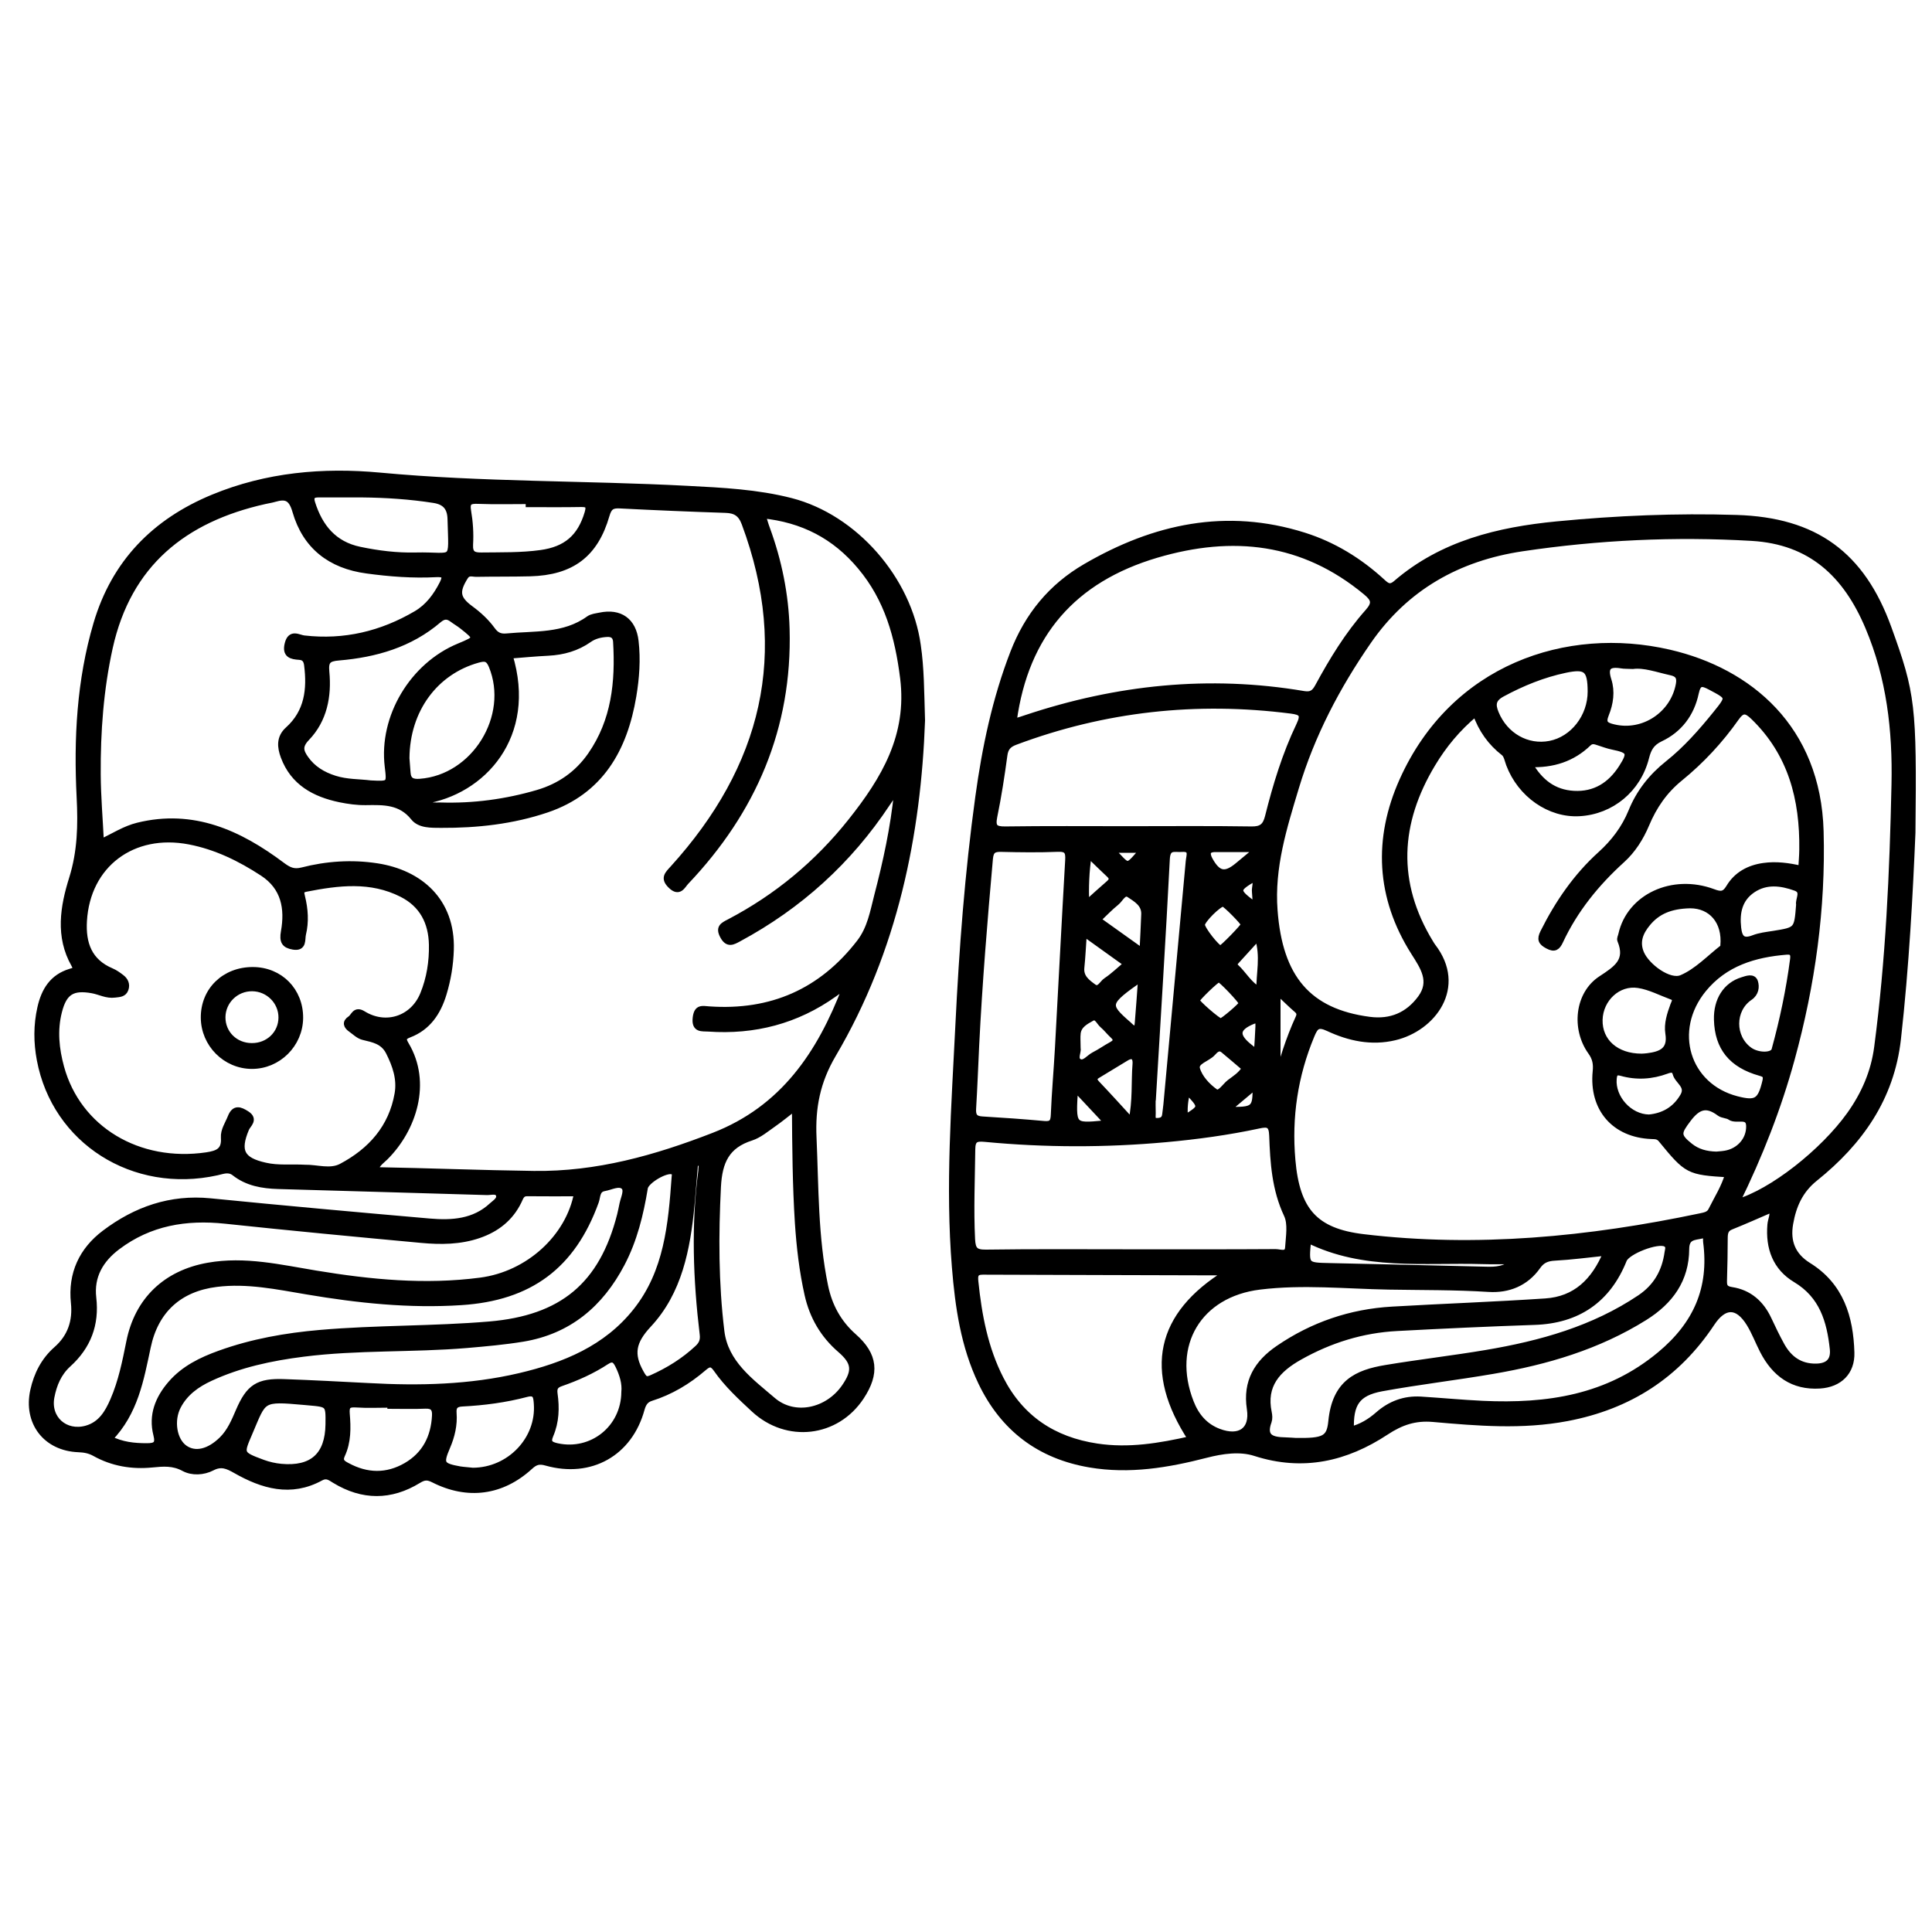 <?xml version="1.0" encoding="utf-8"?>
<!-- Generator: Adobe Illustrator 23.0.0, SVG Export Plug-In . SVG Version: 6.00 Build 0)  -->
<svg version="1.0" xmlns="http://www.w3.org/2000/svg" xmlns:xlink="http://www.w3.org/1999/xlink" x="0px" y="0px"
	 viewBox="0 0 3000 3000" style="enable-background:new 0 0 3000 3000;" xml:space="preserve">
<style type="text/css">
	.st0{stroke:#000000;stroke-width:10;stroke-miterlimit:10;}
</style>
<g id="Layer_1">
</g>
<g id="Layer_2">
	<g>
		<path class="st0" d="M2969.3,1292.9c-3.9,93.1-9.8,206.8-22.5,320.2c-10.3,91.9-59,160.4-128.6,216.3
			c-23.5,18.8-33.9,42.6-38.8,70.7c-4.9,28.3,4,50,28.6,65.3c50.1,31.1,64.9,80.2,66.5,134.9c0.9,30-18.4,48.9-48.7,50.8
			c-41.8,2.6-69.8-18.1-88.2-53.9c-7.2-14-12.7-28.9-20.9-42.2c-18.7-30.3-39.8-29.5-59-0.5c-53.7,80.9-128.1,128.9-224.3,147.2
			c-70,13.3-139,7.4-208.3,1.3c-27.8-2.4-49.6,4.9-73.1,20.4c-61.9,40.8-128.6,56.5-202.8,32.6c-23.7-7.7-51.5-3.7-76.6,2.8
			c-59.3,15.3-118.9,25.3-180.2,14.9c-78.2-13.3-134.4-56-168.6-127.4c-27-56.5-35.7-117.2-40.7-178.8
			c-10.2-125.4-0.7-250.5,5.4-375.6c5.8-118.3,14.7-236.5,30.9-354c10.5-76.6,26.3-152.1,54.4-224.6c22.3-57.4,58.7-102,112.2-133.1
			c106.5-62,218.2-86.3,338.7-48.3c45.7,14.4,85.8,39.1,121.1,71.4c7.1,6.5,12.3,11.3,22.3,2.6c71.6-61.6,158.7-82.5,249.4-91.3
			c92.6-9,185.6-12.9,278.7-10c122.1,3.7,194.8,56.6,236.1,171.2C2969.2,1077.8,2971.4,1095.4,2969.3,1292.9z M2797.3,1349.5
			c0.6-10.7,1.5-20.4,1.6-30c1.1-78.7-17.3-150-76.1-206.8c-11.4-11-17.7-11.6-27.2,1.9c-24.7,35.1-54,66.6-87.2,93.6
			c-24.2,19.7-40.5,43.6-52.3,71.7c-8.8,20.9-20.9,40.1-37.7,55.3c-39.9,36.2-73.2,77.2-96.1,126.2c-4.3,9.1-8.3,12.6-18.7,7
			c-10.1-5.4-12.4-9.6-6.9-20.6c22.7-45.4,51-86.7,88.7-120.8c21-19,37.4-40.6,48.1-66.8c12.1-29.8,31.3-54.1,56.6-74.2
			c28.3-22.5,52.1-49.6,74.8-77.7c21.3-26.4,20.9-26-8.6-41.7c-13.1-7-19.7-8.2-23.5,9.7c-6.7,31.7-25.3,56.5-54.6,70.3
			c-14.3,6.8-19,16-22.5,29.7c-12.5,49.3-53.7,83.3-103.1,86.1c-46.1,2.7-91.3-28.8-109-75.7c-2.3-6.2-3.6-14.3-8.2-17.9
			c-20.3-15.8-34.7-35.7-43.9-61.7c-28.8,23.9-50.1,50.1-67.4,78.9c-55.2,91.7-60.3,184.7-3.3,278.1c1.2,1.9,2.3,3.9,3.7,5.7
			c48.4,62.8,0.5,126.5-58.9,140.6c-36,8.6-70.5,1.1-102.8-14c-16.8-7.9-20.8-2.6-26.7,11.6c-25.9,62.2-35.5,126.7-29.6,193.6
			c6.8,78.1,35,110.8,110.6,119.8c176.1,21,350.2,4,522.9-32.3c6.4-1.4,13.9-2.4,17.3-9.2c9.2-18.6,20.7-36.2,26.4-56.7
			c-61.7-3.9-63.5-4.5-103.9-53.9c-4.8-5.9-9.7-5.3-15.6-5.6c-57-2.3-91.8-42.3-86.1-99.8c1.2-11.7-0.3-20.8-7.6-30.9
			c-25.5-35.6-20.2-89.2,15.7-112.7c24.5-16.1,43.4-28.2,30.1-60.4c-0.9-2.3,1-5.8,1.6-8.7c12.9-58.1,79-89.2,142.1-65.8
			c11.7,4.4,18,4.7,25.1-7.2c11.8-19.8,31-30.1,53.6-33.2C2757.7,1342.3,2777,1344.7,2797.3,1349.5z M2696.1,1867.6
			c55.8-15.9,135.3-79.1,176.3-136.4c22.7-31.8,37.7-66.2,42.8-105c17.9-135.5,24-271.8,26.9-408.4c1.8-83.9-7.6-165.6-40.8-244.2
			c-34.4-81.5-88.8-133.3-181.1-138.7c-119.5-7-238.5-1.4-356.7,16.2c-99.1,14.8-181,60.5-239.2,144.8
			c-48.5,70.1-87.6,144.8-112.2,226.5c-18.8,62.4-38.4,124.3-33.3,191.3c7.8,104.8,52.4,157.7,147.6,170.2
			c33.4,4.4,60.3-7.2,79.8-33.7c19.5-26.5,4.1-48.7-10.5-71.7c-54.1-85.3-58.3-176.1-17.8-266.4c78.8-175.7,255.2-235.1,414.1-198.4
			c124,28.7,230.3,117,234.7,277.1c3.3,119.8-13.1,237.7-44.8,353.3C2761,1720.4,2732.4,1793.5,2696.1,1867.6z M1573.8,1119.4
			c2.4,0.2,3.9,0.8,5.2,0.4c5-1.4,10-3.1,15-4.8c140.5-46.8,283.7-61.8,430.2-37c11.9,2,17.2-1.8,22.6-11.8
			c22.2-40.9,46.4-80.7,77.4-115.6c12.1-13.6,10.2-20.5-2.9-31.4c-97.7-81.1-207.1-92.9-325.5-58
			C1666.7,899.4,1592.2,984.2,1573.8,1119.4z M1755.8,1944.9c75,0,150,0.2,225-0.3c6.9,0,18.9,5.5,19.7-7.5c1.1-17.1,4.7-36.8-2-51
			c-18.6-39.5-21.2-81-22.7-122.8c-0.6-17.7-6.8-19.1-21.3-15.9c-47.6,10.2-95.9,16.8-144.4,21.2c-93.6,8.5-187.2,8.4-280.7-0.5
			c-13.9-1.3-19.9,0.6-20,16.7c-0.5,46.5-2.6,92.9-0.3,139.4c0.8,16.4,4.9,21.4,21.8,21.2
			C1605.8,1944.3,1680.8,1944.9,1755.8,1944.9z M1752,1287.9c63.7,0,127.5-0.6,191.2,0.4c15.9,0.3,22.3-5.2,26-19.9
			c12.2-48.7,26.8-96.8,48.5-142.1c8.3-17.3,3.6-21.1-12.9-23.2c-146.9-18.8-289.7-3.3-428.5,48.7c-10.2,3.8-15.5,9.2-17,20.7
			c-4.3,31.9-9.2,63.7-15.7,95.3c-3.3,16.4,0.9,20.7,17.3,20.5C1624.6,1287.4,1688.3,1287.9,1752,1287.9z M1849.9,2234.8
			c-69.6-106-50.3-193.2,55.2-258.1c-0.4-0.5-0.9-1.3-1.3-1.3c-125.9-0.4-251.8-0.6-377.7-1.1c-12.4-0.1-12.8,6.5-11.9,15.8
			c5.4,52.4,15,103.7,39.3,151.2c31.4,61.5,82.2,95,149.8,105.2C1752.6,2253.9,1800.3,2246.1,1849.9,2234.8z M1515.5,1622.7
			c-1.6,32.9-2.8,65.9-4.8,98.8c-0.7,11.3,2.7,16.4,14.3,17.1c32.2,1.9,64.3,4.2,96.4,7.1c12.2,1.1,14.9-3.6,15.3-15
			c1.4-34.4,4.5-68.8,6.4-103.2c5.4-97.3,10.3-194.6,15.9-291.8c0.8-13.3-1.8-18.6-16.5-18c-29.2,1.2-58.5,0.8-87.7,0.1
			c-11.8-0.3-16.8,2.5-18,15.7C1528.2,1429.8,1520.3,1526.1,1515.5,1622.7z M2494.7,1944.7c-28.9,3-54.9,6.5-80.9,7.9
			c-11.6,0.6-19.6,4-26.2,13.4c-18.5,26.3-45.7,37.1-76.2,35.1c-51.7-3.3-103.5-2.7-155.2-3.6c-66.7-1.2-133.3-8.2-200.1,0
			c-94.9,11.6-142.3,90.7-107.4,180.1c8.2,21.1,21.7,37.5,43.6,45.8c32.6,12.4,54-2,48.8-35.8c-6.5-42.3,11.4-71.1,44.1-93.5
			c53.2-36.4,112.2-56.5,176.5-60.2c79.4-4.6,158.8-7.4,238.1-12.7C2446.4,2018.1,2475.8,1990.2,2494.7,1944.7z M2011.8,2237.8
			c44.3,0.7,53.1-3.3,55.8-30.7c5.8-59.4,39-75.1,84.6-82.6c51.7-8.6,103.8-14.6,155.5-23.3c84.7-14.3,166.6-37,239.2-85.8
			c25.5-17.2,38.7-40.9,42.8-70.5c0.7-4.7,3.2-10.5-3.2-13.9c-12.5-6.6-59.9,11.6-65.3,25.1c-24.9,62.2-71.7,94-138.3,96.2
			c-71.2,2.4-142.4,5.7-213.5,9.5c-54,2.8-104.4,18.5-151.6,45.1c-34.1,19.2-57,43.8-48,86.6c0.9,4.3,1.3,9.4-0.1,13.4
			c-9.6,26.1,6.3,29.6,26.1,30C2002.6,2237.1,2009.3,2237.7,2011.8,2237.8z M2097.4,2220.4c16.6-4.3,30.3-12.6,42.7-23.5
			c18.9-16.6,40.8-24.8,66-23.3c32.1,2,64.2,5.1,96.4,6.6c100.1,4.6,194.2-9,275.4-76.6c56.5-47,81.2-103.2,71.7-175.3
			c-0.6-4.6,1.9-12.2-7-10.1c-11.4,2.7-24.5,1.4-24.6,21.2c-0.2,47.4-24.4,81.1-64.4,106.1c-72.5,45.3-152.4,68.7-235.5,82.9
			c-57.5,9.9-115.5,16.6-172.9,27.1C2106.9,2162.7,2096,2179.6,2097.4,2220.4z M2666.4,1583.3c-0.8-30.1,13.9-53.3,39.2-61
			c6.8-2.1,16.7-6.1,19.3,2.7c2.2,7.2,1.4,17.1-7.9,23.4c-28.5,19.3-28.4,62.8-0.3,82.7c13,9.2,36.4,9.3,39.1-0.7
			c12.7-46.2,22.6-93,28.8-140.6c1-7.7-0.2-13.2-10.3-12.4c-50.2,4-96.2,18-129.3,58.4c-52.7,64.3-26,151.2,51.7,171.3
			c30.5,7.9,37.4,3.2,44.8-27.7c2.2-9.2-0.3-11.6-8.3-13.8C2689,1653.2,2667.5,1626.5,2666.4,1583.3z M2751.5,1877.3
			c-21.4,9.2-42.4,18.6-63.8,27.2c-8.8,3.5-9.8,9.9-9.9,17.8c-0.1,21.7-0.4,43.4-1.1,65.1c-0.3,9.1,0.5,14.3,12.1,16.1
			c27,4.1,45.7,20.6,57.2,45.4c6.3,13.5,12.8,27,20,40.1c11.6,21.1,28.7,33.8,54.1,33.4c18.8-0.3,28.2-9.3,26.2-27.9
			c-4.7-43.6-16.2-83-57.8-107.9c-31.1-18.6-42.1-49-39.1-84.8C2750,1893.7,2754.8,1886,2751.5,1877.3z M2470.3,1073.7
			c-0.2-34.7-6.9-40.8-39.8-33.9c-34.5,7.3-66.8,20.4-97.9,37.2c-14.7,7.9-16,16.8-10.2,30.7c14.3,34.8,48.8,54.6,84.4,47.7
			C2443,1148.3,2470.4,1113.1,2470.3,1073.7z M1790,1704c-0.2,0-0.4,0-0.5,0c0,8.2-0.2,16.5,0.1,24.7c0.2,5.4-2.3,12.7,7.8,12.3
			c7.1-0.2,11.3-2.9,12.2-10.2c0.6-5.2,1.4-10.4,1.9-15.6c11.6-125.9,23.2-251.9,34.7-377.8c0.8-8.8,6.3-20.8-11.2-19.5
			c-10.9,0.8-22.5-4.6-23.5,16C1805.2,1457.3,1797.3,1580.6,1790,1704z M2624.3,1405.4c-30.6,0.7-50.6,9.4-65.9,27.7
			c-11.7,14-18.2,29.3-10.3,47.5c8.9,20.5,43.9,46.5,63.2,38.3c24.1-10.2,43.5-31.3,64.9-47.8c0.4-0.3,0-1.4,0.1-2.2
			C2680,1430.1,2657,1405.3,2624.3,1405.4z M2549.2,1641.1c1.7-0.1,5.4-0.2,9.1-0.7c21-2.7,37-8.9,32.6-36
			c-2.3-14.7,2.6-29.5,7.8-43.7c1.4-3.9,5.8-10.2-2.1-13.2c-17.4-6.4-34.4-15.5-52.4-18.3c-31.9-5-59.9,21.7-60.7,54.4
			C2482.7,1617.3,2509.2,1641.2,2549.2,1641.1z M2535.4,1033.8c-8.7-0.4-13.2-0.1-17.6-0.9c-19.6-3.2-27.3,2.3-20.5,23.4
			c5.6,17.5,2.9,36-3.9,52.7c-5.8,14.3-0.4,17.7,12.3,20.7c46.3,11.1,93.3-20.2,101.6-67.4c2.1-12-2.6-16.5-12.7-18.7
			C2573.7,1039,2553.2,1031.4,2535.4,1033.8z M2374.6,1186.2c16.6,28.7,38.1,45,69,46.8c33.1,1.9,57.4-13.8,74.7-40.7
			c15.1-23.5,12.9-27.7-14.1-33.2c-7.3-1.5-14.3-4.1-21.4-6.4c-5.7-1.9-11-4.1-16.5,1.2C2441.5,1177.8,2411.2,1187.7,2374.6,1186.2z
			 M2794,1404.7c-1.7-8.2,8.9-21.1-5.8-26.4c-22.4-8.1-45.7-11.1-66.9,3.2c-20.9,14.2-25.3,35.4-22.6,59.5
			c1.8,16.1,7.6,22.5,24.3,16c9.6-3.7,20.3-4.9,30.6-6.5C2790.9,1444.5,2790.9,1444.6,2794,1404.7z M2560.6,1735.6
			c22.2-2.1,40.9-12.2,53.2-33.4c9.5-16.4-8.4-23.3-11.6-35.3c-2-7.7-7.8-6.9-14.3-4.5c-23,8.5-46.5,10-70.2,3.3
			c-9-2.5-11.6,0.8-12.3,9.6C2502.9,1704.8,2529.6,1735.2,2560.6,1735.6z M2665.2,1793.2c3.6-0.4,8.8-0.6,13.9-1.5
			c20.9-3.5,37.8-20.8,37.3-43.3c-0.4-19.2-20.3-7.4-29.5-14c-4.6-3.3-12.1-2.8-16.6-6.2c-20.4-15.3-33.9-10.9-49.3,9.6
			c-15.4,20.5-17.6,25.7,3.1,42.1C2635.7,1789.1,2649,1792.8,2665.2,1793.2z M2353.4,1958c-20,0-35.7,0.4-51.4-0.1
			c-91.3-2.6-184.5,10.1-271-33c-4,40.9-4,40.6,34,41.4c80.9,1.7,161.8,3.7,242.7,5.6C2322.5,1972.3,2337.3,1971.9,2353.4,1958z
			 M1757.2,1741.5c6.9-32.7,4.1-61.2,6.4-89.4c0.8-9.5-3.6-16.6-15.1-9.6c-14.7,8.9-29.3,17.9-44,26.7c-7.2,4.2-6.6,8.1-1.3,13.8
			C1720.6,1701.3,1737.5,1720,1757.2,1741.5z M1774.4,1478.2c1.1-23.3,2.1-41,2.7-58.8c0.5-16.2-13-23.6-23.3-30.5
			c-9.1-6.2-14.2,7.1-20.5,12.1c-9.8,7.9-18.5,17.1-29.1,27.1C1727.3,1444.6,1748.9,1460,1774.4,1478.2z M1682.7,1448.5
			c-1.5,21.1-2.2,37.5-3.9,53.8c-1.7,15.5,9.3,23.4,19.1,30.5c9.2,6.6,13.8-5.7,19.9-9.7c11-7.3,20.6-16.7,32.1-26.4
			C1727.2,1480.3,1706.3,1465.4,1682.7,1448.5z M1933.5,1658.7c-11.2-9.5-22.2-19.1-33.5-28.4c-7.4-6.1-13.1-0.1-17.2,4.5
			c-8.1,9.1-27.9,12.9-24.4,25.2c3.9,13.8,16.3,27.2,28.6,35.8c7.2,5,15.2-9,22.6-14.7C1917.7,1674.9,1926.9,1669.6,1933.5,1658.7z
			 M1895.3,1473.3c2.9,0,36.9-34.9,36.7-37.7c-0.3-3.6-29.2-32.8-32.6-32.9c-6.9-0.2-33.2,25.9-33.4,33.2
			C1865.8,1442.8,1889.9,1473.4,1895.3,1473.3z M1673,1628.1c1.4,4.7-5.9,16.6,2.8,21c8.2,4.2,15.4-6.7,23.2-10.6
			c9.3-4.7,17.9-10.9,27.1-15.9c8.1-4.4,8.9-8.9,2-15.2c-5.5-5.1-10.1-11.2-15.8-16c-5.3-4.5-8.9-15.5-17.2-10.8
			c-9.2,5.2-20.4,10.8-22,23.6C1672.3,1610.9,1673,1617.7,1673,1628.1z M1895.6,1586.4c3.7-0.2,33.2-25.5,33.2-28.4
			c-0.1-3.8-32.8-38.2-36.2-38c-3.6,0.2-34.8,30.2-34.9,33.6C1857.6,1557.1,1891.6,1586.6,1895.6,1586.4z M1983.4,1677.6
			c7.2-28.6,17.8-63.5,33.1-96.8c2.7-5.8,1.9-9.3-2.9-13.4c-8.9-7.6-17.1-15.9-30.2-28.2C1983.4,1590.7,1983.4,1637.3,1983.4,1677.6
			z M1772.3,1518.5c-55.2,38.5-55.9,41.7-19.6,73.1c0.6,0.5,1.1,1.1,1.6,1.6c6.5,6.1,11.8,7.7,12.7-3.9
			C1768.9,1567.1,1770.4,1544.9,1772.3,1518.5z M1953.3,1455.1c-12.4,13.7-22.4,24.7-32.4,35.6c-3.2,3.5-6.6,6.9-1.9,11.2
			c12.1,11.2,20,26.9,36.9,36.5C1955.2,1511,1963,1486,1953.3,1455.1z M1947.9,1322.9c-0.3-1.6-0.6-3.2-0.9-4.8
			c-19.8,0-39.6,0.1-59.5,0c-14.3-0.1-14.4,7.8-9.2,17.4c12.7,22.9,24.2,25.1,43.8,8.8C1930.8,1337,1939.3,1330,1947.9,1322.9z
			 M1686.2,1404.1c13.9-12.5,24.6-22.3,35.6-31.8c5.6-4.8,6.7-9.1,0.7-14.6c-10-9.2-19.6-18.9-32.3-31.1
			C1686.1,1354.3,1685.5,1376.8,1686.2,1404.1z M1717.7,1741.3c-15.8-16.8-31-33-48.6-51.9c-4,60.1-4,60.1,44.6,55.5
			C1714.3,1744.9,1714.7,1744.1,1717.7,1741.3z M1952,1635.3c1-16.5,2-28.9,2.4-41.3c0.2-5.9,0.3-12.7-9.5-8.6
			c-24.8,10.3-27,22-7,38.8C1941.2,1627,1944.7,1629.6,1952,1635.3z M1949.9,1685.8c-16.2,13.7-29.3,24.7-44.9,37.7
			C1948.1,1724.7,1950.6,1722.7,1949.9,1685.8z M1725.3,1319.2c28.4,28.3,22.1,32,49.7,0C1758.9,1319.2,1743.8,1319.2,1725.3,1319.2
			z M1950.3,1407c-0.5-9.1-0.6-15.8-1.3-22.3c-0.8-6.9,3.5-14.3-1.4-21.1C1917.8,1381.1,1917.8,1383.5,1950.3,1407z M1843.4,1694
			c-3.9,15.3-5.1,27.9-3.5,42.2C1867.5,1719.3,1867.5,1719.3,1843.4,1694z"/>
		<path class="st0" d="M1431.4,1118.7c-6.3,176.1-42.1,355.9-138.1,518.6c-24.9,42.3-32.5,82.9-30.4,129.1
			c3.4,77.1,2.2,154.5,18,230.7c6.5,31.2,20.6,57.2,44.7,78.5c32.6,28.8,35.3,56.9,11.2,93.4c-38.2,57.8-114.6,66.6-165.8,19.2
			c-20.9-19.4-41.9-38.8-58.3-62.3c-7.4-10.7-12.4-8.8-20.5-1.8c-24.1,20.7-50.9,36.8-81.4,46.4c-8.3,2.6-12.2,8.1-14.8,17.3
			c-18.6,68.5-79.1,102.5-147.7,83.1c-11.2-3.2-17.3-1.3-25.5,6.2c-43.6,40-96.6,47.1-149.7,20.1c-9.3-4.7-14.8-4.2-23.6,1.2
			c-42.9,26.3-86.5,26.2-129.6-0.1c-7.1-4.3-12.5-9.1-22.1-3.9c-46.2,25.3-89.9,12.4-131.8-11.5c-12.5-7.1-22.4-11.7-36.8-4.2
			c-13.5,7-30.7,7.9-43.6,0.9c-16.6-9-32.3-7.6-49.4-5.9c-31.3,3.1-61.3-1.9-89-17.4c-8.1-4.5-16.3-6-25.5-6.3
			c-50.4-2-80.6-41.6-69.7-90.9c5.5-24.7,16.5-46.5,35.8-63.5c22-19.3,30.3-43.8,27.3-72.7c-4.7-45,12.5-81.5,47.7-108
			c48.1-36.3,101.9-55.3,163.7-49.2c113.4,11.3,226.9,21.5,340.4,31.4c34.9,3,69.5,0.9,97.2-24.9c5-4.6,14.2-9.7,10.5-17.9
			c-3-6.6-12.2-3.4-18.7-3.6c-108-3.3-216-6.2-324-9.4c-24.2-0.7-47.8-4.7-67.5-20.2c-9.3-7.3-18.5-3-27.7-1
			c-129.3,28.6-250.9-48.5-274.6-174.7c-5-26.7-5.2-53.6,0.9-80.5c6-26.6,18.6-47.3,46.3-55.7c6-1.8,11.3-2.6,6.2-11.6
			c-24.8-43.6-17-89.6-3.3-133.3c13.1-41.9,14-83.1,11.8-126.1c-4.6-91,0.1-181.7,26.1-269.7c28-94.6,90.2-158.3,181-195.8
			c83.3-34.4,170.6-42,258.3-33.9c159.2,14.9,318.9,12.2,478.2,20.6c54,2.8,108,5.4,160.6,18.9c99.1,25.5,182.5,121.5,196.6,223.9
			C1430,1037.4,1430,1072.6,1431.4,1118.7z M1183.8,799.8c2.7,8.4,4.4,14.8,6.7,20.9c18.5,50.4,29.1,102.5,30.6,156
			c4.2,152.9-51.7,282.4-156.1,392.3c-5.7,6-10.2,18.3-22.8,6.2c-12.1-11.5-5.4-17.3,2.9-26.4c142.2-156.8,186.8-334,111.4-536.3
			c-5.7-15.3-14.4-20.6-29.6-21.1c-54.7-1.8-109.5-4.1-164.1-6.9c-12.5-0.7-17.5,2.3-21.3,15.5c-17.6,61-54.3,88.2-118.4,89.9
			c-27.7,0.7-55.5,0.3-83.3,0.8c-6.1,0.1-12.7-3.3-17.8,4.8c-14.4,22.9-12.9,34.2,8.5,49.9c12.8,9.4,24.4,20.1,33.7,32.9
			c5.9,8.2,12.3,11.3,22.6,10.3c43.6-4.2,89,0.6,127.7-27.3c4.6-3.3,11.3-3.9,17.1-5.1c31-6.5,51.4,8,55,39.4
			c3.3,28.6,1.2,57.1-3.5,85.2c-13.8,82-50.5,147.6-134.2,176c-53,17.9-108.2,24-164,23.7c-14.9-0.1-32.9,0.7-42.4-11.2
			c-20.3-25.4-46.7-24.5-74.4-24.1c-13.4,0.2-27-1.7-40.2-4.4c-39.3-8.2-72.2-26-87.1-66.2c-5.3-14.4-7-29.1,6.7-41.4
			c30.4-27.3,34.5-62.8,29.7-100.6c-0.9-7-3.6-12.5-12.5-13c-11.9-0.8-22-2.8-17.6-20c4.6-17.9,16.2-8.9,25-7.9
			c62.7,7.2,120.7-6.7,174.6-38.4c18.5-10.9,31-27.9,40.7-47c6.1-12,3.2-15.8-10.1-15.1c-36.1,1.9-71.9-0.8-107.7-5.7
			C513.3,878,474.6,848,459,793.7c-6.1-21.2-14.9-24.5-32.7-19.3c-5,1.5-10.2,2.2-15.4,3.4c-125.5,28.1-211.9,97.4-240.8,227.7
			c-14.3,64.8-19.1,130.6-18.7,196.7c0.2,34.7,3.2,69.5,5,106.2c20.7-10.1,37.8-21.1,57.6-26c85.9-21.2,157.4,11.6,223.6,61.2
			c10.6,7.9,18.2,11.7,31.7,8.3c38.1-9.8,77.1-12.4,116.1-6.4c66.1,10.2,116.6,53.4,114.3,129.2c-0.7,23.4-4.5,46.2-11.3,68.6
			c-8.7,28.5-24.1,51.8-53.2,62.9c-10.2,3.9-10,7.8-5.1,16.1c35.1,58.8,11.9,130.7-32.1,174.5c-6,5.9-13.6,10.6-15.8,20.5
			c83.3,1.5,165,4.8,246.7,5.9c98.1,1.3,189.2-24.4,279.3-59.4c108.2-42,165.5-127.5,204.8-230.5c-1.7-0.2-2.6-0.6-3-0.4
			c-4.9,3.3-9.9,6.7-14.7,10.2c-58.6,41.8-124.1,58.7-195.4,53.7c-9.5-0.7-21.4,2.2-19.3-16.2c1.9-16.4,9.6-13.7,20.9-12.9
			c96.1,6.6,174.2-27.3,233.5-104.1c16.8-21.8,21-47.7,27.5-72.9c13.7-52.5,25.2-105.4,30.7-159.8c-3,0-4.1-0.3-4.4,0
			c-3.9,5.5-7.8,11-11.5,16.6c-59.2,89.3-136.2,159.1-230.6,209.9c-9.1,4.9-16.5,9.3-23.7-4c-7-12.9-0.6-16.1,9.3-21.2
			c74.2-38.8,137.3-91.2,189.3-156.7c51.7-65.1,92.3-132.8,81.1-222.8c-8.1-64.4-24.2-122.9-66.5-173.2
			C1296.7,832.2,1246.8,806.2,1183.8,799.8z M473.6,1813.6c18.2-0.4,39.1,7.3,56.6-1.9c45.7-24.2,78.3-60.4,87.5-113.2
			c4-23-3.2-44.1-13.6-64.8c-8.8-17.4-24.2-20-40.3-23.9c-6.8-1.7-12.6-7.6-18.7-11.9c-6.6-4.6-9.2-10.2-1-15.5
			c5.8-3.7,7.2-15.3,19.4-7.8c35.6,22.1,78.2,8,93.9-30.7c10-24.5,14.1-50.6,13.6-77c-0.7-34.8-14.8-62.6-46.8-78.8
			c-48.5-24.6-98.9-18.2-149.4-8.3c-8.5,1.7-7.9,5.9-6.1,12.9c4.7,19.1,6.1,38.7,1.4,57.9c-1.9,8,1.8,21.8-14.7,19
			c-13.4-2.3-16.9-7.8-14.2-23c6.3-35.7,0.7-68.9-33.2-91.1c-35.2-23-72.4-41.2-113.9-49.2c-88.4-17-158.9,36.2-164.1,123.6
			c-2.1,35.2,7.8,63.7,43.1,78.5c5.4,2.3,10.4,5.9,15.1,9.5c5.9,4.4,8.9,10.6,6.4,17.8c-2.6,7.7-9.2,7.5-16.3,8.4
			c-12.7,1.7-23.2-4.6-34.8-6.7c-31.1-5.6-44.5,2.6-52.3,33.4c-7.4,29.2-4.4,58.2,3.4,86.7c26.3,96.1,120.3,152.4,226.3,136.8
			c17.3-2.6,28.6-7.1,27.1-27.7c-0.8-11.3,6.4-21.3,10.5-31.7c5.8-14.6,13.8-11.7,24.3-5c13.4,8.6,1.9,15.9-0.9,22.6
			c-14.7,34.9-7.2,49.6,29.8,57.8C431.9,1815,452.2,1812.4,473.6,1813.6z M896.4,1852.6c-25.8,0-51.9,0.2-77.9-0.1
			c-9-0.1-10.5,6.7-13.4,12.6c-12.9,26.5-34.3,43.1-61.6,52.5c-29,10-59.1,10.2-89.1,7.4c-101.5-9.4-203-19-304.4-29.8
			c-61.2-6.5-117.8,2.9-167.8,40.6c-26.3,19.8-41.6,45.7-37.7,79.4c4.8,41.3-8.2,75.3-38.7,102.9c-15.2,13.8-22.6,31.7-26.3,51.1
			c-6.4,33.8,21.6,58.7,54.9,49.4c22.6-6.4,33.3-24.7,41.7-44.1c12.6-29,18.8-59.9,25-90.8c12.9-64.8,56.8-106.4,122.2-118
			c56.9-10.1,112,3.1,167.3,12.2c84.7,14,169.5,22.2,255.2,11C820.7,1979.3,883.8,1921.4,896.4,1852.6z M1234.7,1719.1
			c-13.9,10.7-23.6,18.8-34,26c-11.1,7.7-22,17.1-34.4,21.1c-38.1,12.2-49.7,37.1-51.8,76.3c-3.8,75.2-3.8,150.1,5.3,224.7
			c6,49.7,45.8,78,80,107.3c33.8,29,85.7,17.5,112-20.7c17.1-24.8,16.1-38.5-6.8-58.2c-26.6-23-43.1-51.6-50.7-85.4
			c-8.2-36.6-12.5-73.8-15-111.3C1235.6,1840.6,1235.1,1782.2,1234.7,1719.1z M169.7,2234.2c19.5,10,38.6,11.8,58.4,11.8
			c13.7,0,18.9-3.2,15-18.3c-7.7-30.1,2.8-56.1,22.4-78.8c20.3-23.5,47.3-36.6,75.7-46.8c50.4-18.2,102.7-27.4,155.9-32
			c87.5-7.6,175.4-5.7,262.9-13.1c112.9-9.6,175.3-60.8,203.2-170.3c1.5-5.8,2.5-11.7,3.8-17.5c2-9.3,8.4-21.7,1.4-27.3
			c-7.6-6.1-19.9,0.9-30.1,2.7c-12.1,2.1-10.6,13.4-13.4,21.1c-36.1,100-102.6,149-208.5,155.9c-80.7,5.3-160.1-3.1-239.4-16.5
			c-46.5-7.8-92.9-17.7-140.6-11.8c-58.2,7.2-95.3,41-107.3,98.2C218.3,2141.8,209.7,2193.2,169.7,2234.2z M572.2,2152.6
			c78.9,4.4,157.7,2.6,234.8-15.5c69.4-16.3,134.6-42.8,180.8-101.1c48.4-60.9,54.8-134.5,60.1-208.1c0.3-3.5,1.4-7.4-3.6-9.2
			c-10.3-3.8-41.4,14.5-43.3,25.7c-6.7,40.8-16.4,80.8-35.8,117.7c-32.9,62.7-82.1,104.5-153.3,116.3c-28.8,4.7-58,7.3-87.1,9.8
			c-84.4,7.1-169.4,2.8-253.7,13.5c-50,6.3-98.9,16.7-144.9,38c-20.7,9.6-39,22.6-50,43.6c-11.8,22.4-6.7,53.7,10.6,65.7
			c16.4,11.4,38.1,6.2,58.2-13.6c12.6-12.5,19.2-28.4,26-44.2c16-37.2,29.9-46.3,70.8-44.7C485.3,2148,528.7,2150.4,572.2,2152.6z
			 M657.7,1243.5c8.1,9.6,17.9,7.3,26.4,7.6c51.3,1.6,101.7-5.2,150.9-19.6c34.1-10,62-29.3,82.5-58.8
			c37.1-53.4,43.2-113.7,39.5-176.2c-0.6-9.7-6.2-13-15-12.4c-9.8,0.6-19.3,2.9-27.4,8.6c-19,13.4-40.2,19.3-63.2,20.5
			c-20.1,1-40.2,2.9-60.4,4.5C829.3,1142.7,749.1,1229.7,657.7,1243.5z M575.3,1216.8c30.5,1.5,30.5,1.5,27.1-26.7
			c-9.3-76.3,38.3-156.4,110.6-186.2c29.1-12,29.3-12.7,4.5-32.2c-4.7-3.7-10-6.7-14.8-10.3c-7.6-5.7-13.6-5.8-21.7,1
			c-44.5,38.1-98.1,53.4-155,58.2c-16.9,1.4-21.2,5.7-19.6,22.7c3.6,37.7-3.4,74.3-30.3,102.3c-12.4,12.9-9.7,21.4-1.9,32.5
			c11.2,16,27.1,25.5,45.5,31.3C538.6,1215.4,558.3,1214.6,575.3,1216.8z M630.8,1177.4c0.3,4.4,1.1,13.3,1.7,22.3
			c0.8,12.6,7.7,15.5,19.6,14.6c85-6.2,144-101.8,111.7-180.5c-5.1-12.3-10.8-12.7-22-9.6C675.8,1042.6,631.3,1101.7,630.8,1177.4z
			 M562,767.4c-22.4,0-44.8,0.1-67.2,0c-9.8-0.1-13.6,3.6-10.4,13.6c11.8,37.5,33.8,64.6,74.1,73c28.6,6,57.6,9.6,86.8,8.9
			c62.2-1.5,56.4,14.2,54.6-57c-0.5-18.2-8.7-27.2-26.3-29.9C636.5,770.2,599.3,767.8,562,767.4z M821.3,782.5c0-1.6,0-3.2,0-4.8
			c-26.2,0-52.4,0.7-78.6-0.3c-13.1-0.5-18.8,1.3-16.1,16.6c2.9,16.8,4,34.4,3,51.4c-0.8,15,5.6,17.7,18.2,17.5
			c30.7-0.4,61.3,0.4,91.9-3.8c39.4-5.4,61.7-24.4,73-62.5c3.4-11.6,0.6-14.5-10.6-14.3C875.2,782.8,848.2,782.5,821.3,782.5z
			 M1089.4,1817.7c-0.4-5.2,2.8-11.3-3.4-12.4c-7.8-1.4-7.4,5.6-7.8,10.6c-1.7,18.6-3,37.3-4.8,55.9
			c-6.5,67.3-19.2,134.1-66.5,184.8c-24.5,26.3-28.6,45.9-12,75.4c5.3,9.4,7.6,12.3,17.4,7.9c26.2-11.7,50.1-26.6,71.2-46.3
			c6.8-6.3,9.1-12.6,8-21.6C1081.3,1987,1078.1,1901.8,1089.4,1817.7z M734.1,2284.1c57.2-0.1,103.9-48.7,99.8-104.4
			c-0.8-10.2-1-19.5-16.5-15.4c-32.6,8.6-66,13-99.6,14.7c-10.3,0.5-14.7,4.5-13.8,15.2c1.4,18.2-2.7,35.7-9.9,52.4
			c-11.3,26.3-9.3,30.2,20.1,35.4C720.7,2283,727.5,2283.3,734.1,2284.1z M606.5,2182.6c0-0.6,0-1.2,0-1.8
			c-17.9,0-35.9,0.9-53.8-0.3c-12.3-0.8-15.6,2.7-14.6,14.8c1.8,21.6,2.2,43.5-7.3,63.8c-4.8,10.3,1.6,13.7,8.2,17.2
			c30.6,16.6,61.7,17.3,91.8-0.1c29.5-17.1,43.3-44.3,45-78c0.6-10.9-3.2-16.4-15.5-15.8C642.4,2183.2,624.4,2182.6,606.5,2182.6z
			 M969.8,2161.6c1.4-13.5-2.8-27.6-9.5-41.3c-4.3-8.7-8.6-13-18.8-6.3c-22,14.4-45.9,25.1-70.7,33.7c-8.3,2.9-11.3,7.1-10,16.6
			c3.1,21.7,2.4,43.5-6.4,64c-5.3,12.4,0.2,15.4,11,17.8C919.1,2257.6,969.3,2218.2,969.8,2161.6z M510.4,2211.7
			c0.4-31.7,0.4-31.7-31.7-34.5c-2.2-0.2-4.5-0.4-6.7-0.6c-66.9-6-62.3-4.6-84.3,46.9c-14.6,34.2-16.1,34.6,20.4,48.1
			c9,3.3,18.7,5.5,28.3,6.4C485.1,2282.5,509.8,2260.1,510.4,2211.7z"/>
		<path class="st0" d="M392.6,1506.6c42,0.1,73.4,31.9,73.1,74c-0.3,40.9-34,74.3-74.6,74.2c-40.7-0.1-74.1-33.7-74.3-74.6
			C316.5,1537.9,348.9,1506.5,392.6,1506.6z M390.9,1624.7c26,0.2,46.3-19.3,46.5-44.5c0.2-25.1-20.4-45.8-45.8-46
			c-25.5-0.2-46.2,20-46.5,45.2C344.9,1604.8,364.8,1624.6,390.9,1624.7z"/>
	</g>
</g>
</svg>
